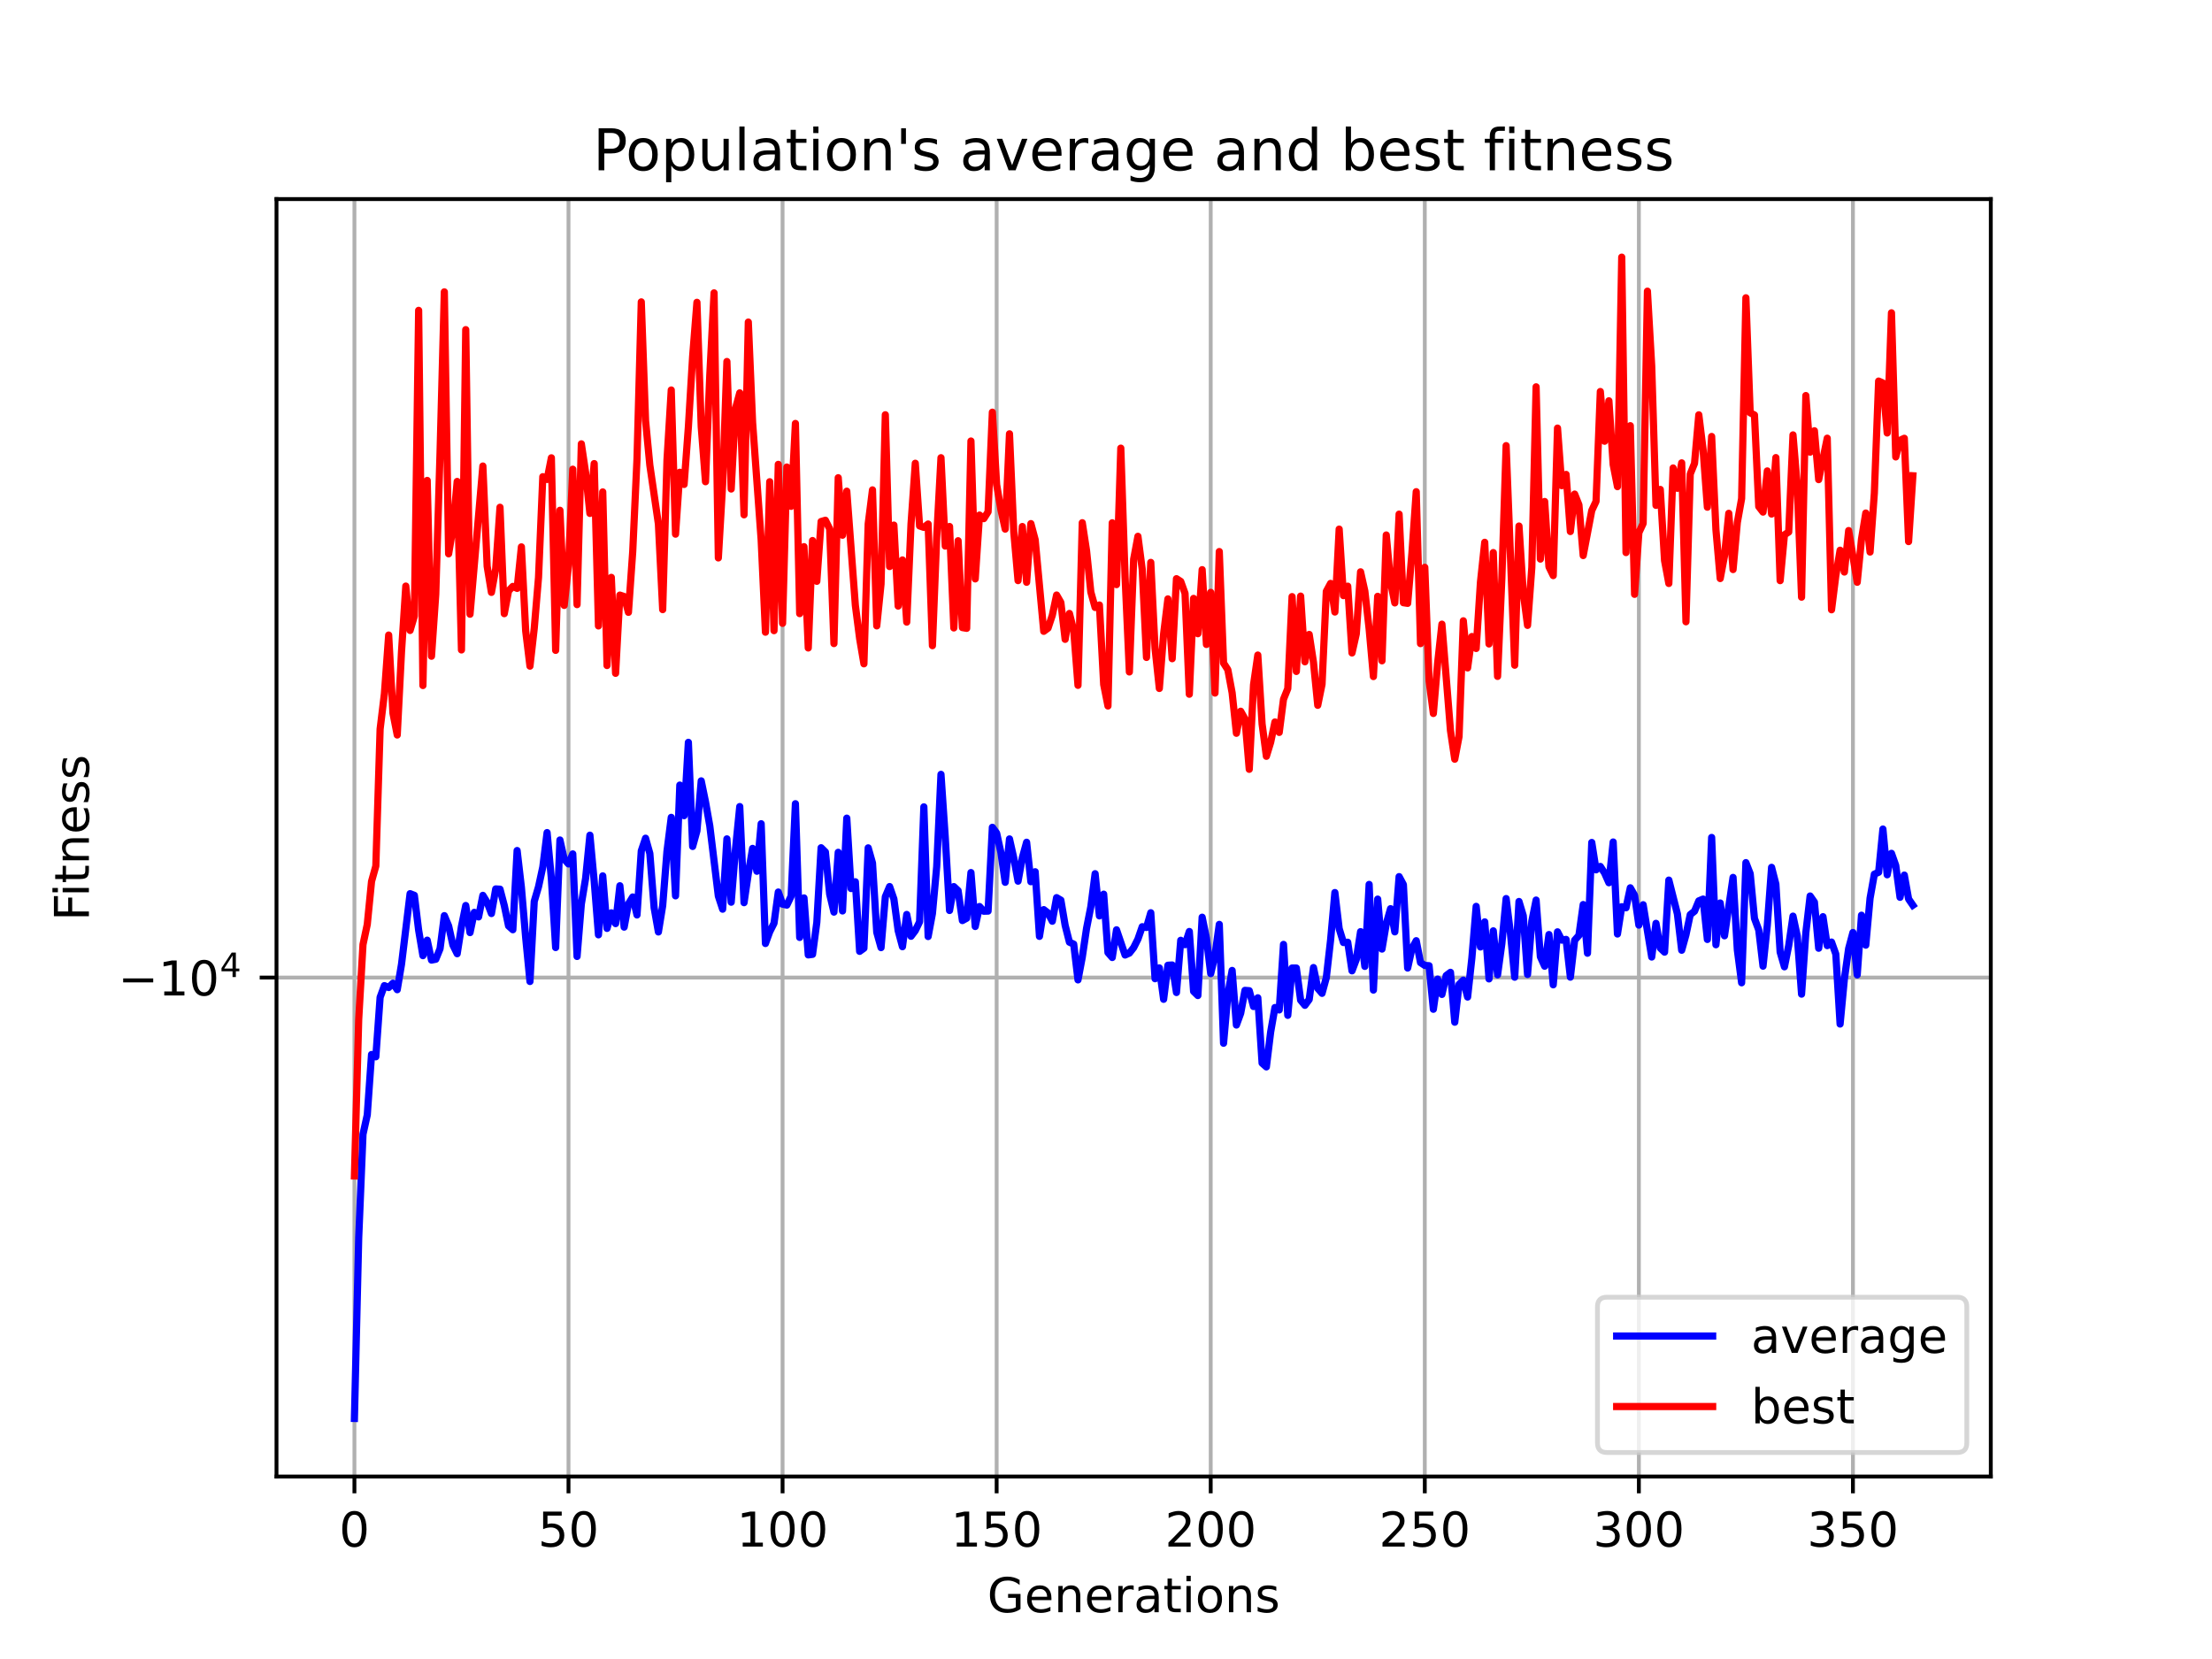 <?xml version="1.0" encoding="utf-8" standalone="no"?>
<!DOCTYPE svg PUBLIC "-//W3C//DTD SVG 1.1//EN"
  "http://www.w3.org/Graphics/SVG/1.1/DTD/svg11.dtd">
<!-- Created with matplotlib (https://matplotlib.org/) -->
<svg height="345.6pt" version="1.1" viewBox="0 0 460.8 345.6" width="460.8pt" xmlns="http://www.w3.org/2000/svg" xmlns:xlink="http://www.w3.org/1999/xlink">
 <defs>
  <style type="text/css">*{stroke-linecap:butt;stroke-linejoin:round;}</style>
 </defs>
 <g id="figure_1">
  <g id="patch_1">
   <path d="M 0 345.6 
L 460.8 345.6 
L 460.8 0 
L 0 0 
z
" style="fill:#ffffff;"/>
  </g>
  <g id="axes_1">
   <g id="patch_2">
    <path d="M 57.6 307.584 
L 414.72 307.584 
L 414.72 41.472 
L 57.6 41.472 
z
" style="fill:#ffffff;"/>
   </g>
   <g id="matplotlib.axis_1">
    <g id="xtick_1">
     <g id="line2d_1">
      <path clip-path="url(#p89abcff754)" d="M 73.833 307.584 
L 73.833 41.472 
" style="fill:none;stroke:#b0b0b0;stroke-linecap:square;stroke-width:0.8;"/>
     </g>
     <g id="line2d_2">
      <defs>
       <path d="M 0 0 
L 0 3.5 
" id="m5aff10fd9c" style="stroke:#000000;stroke-width:0.8;"/>
      </defs>
      <g>
       <use style="stroke:#000000;stroke-width:0.8;" x="73.833" xlink:href="#m5aff10fd9c" y="307.584"/>
      </g>
     </g>
     <g id="text_1">
      <!-- 0 -->
      <g transform="translate(70.651 322.182)scale(0.1 -0.1)">
       <defs>
        <path d="M 31.781 66.406 
Q 24.172 66.406 20.328 58.906 
Q 16.5 51.422 16.5 36.375 
Q 16.5 21.391 20.328 13.891 
Q 24.172 6.391 31.781 6.391 
Q 39.453 6.391 43.281 13.891 
Q 47.125 21.391 47.125 36.375 
Q 47.125 51.422 43.281 58.906 
Q 39.453 66.406 31.781 66.406 
z
M 31.781 74.219 
Q 44.047 74.219 50.516 64.516 
Q 56.984 54.828 56.984 36.375 
Q 56.984 17.969 50.516 8.266 
Q 44.047 -1.422 31.781 -1.422 
Q 19.531 -1.422 13.062 8.266 
Q 6.594 17.969 6.594 36.375 
Q 6.594 54.828 13.062 64.516 
Q 19.531 74.219 31.781 74.219 
z
" id="DejaVuSans-48"/>
       </defs>
       <use xlink:href="#DejaVuSans-48"/>
      </g>
     </g>
    </g>
    <g id="xtick_2">
     <g id="line2d_3">
      <path clip-path="url(#p89abcff754)" d="M 118.428 307.584 
L 118.428 41.472 
" style="fill:none;stroke:#b0b0b0;stroke-linecap:square;stroke-width:0.8;"/>
     </g>
     <g id="line2d_4">
      <g>
       <use style="stroke:#000000;stroke-width:0.8;" x="118.428" xlink:href="#m5aff10fd9c" y="307.584"/>
      </g>
     </g>
     <g id="text_2">
      <!-- 50 -->
      <g transform="translate(112.066 322.182)scale(0.1 -0.1)">
       <defs>
        <path d="M 10.797 72.906 
L 49.516 72.906 
L 49.516 64.594 
L 19.828 64.594 
L 19.828 46.734 
Q 21.969 47.469 24.109 47.828 
Q 26.266 48.188 28.422 48.188 
Q 40.625 48.188 47.75 41.5 
Q 54.891 34.812 54.891 23.391 
Q 54.891 11.625 47.562 5.094 
Q 40.234 -1.422 26.906 -1.422 
Q 22.312 -1.422 17.547 -0.641 
Q 12.797 0.141 7.719 1.703 
L 7.719 11.625 
Q 12.109 9.234 16.797 8.062 
Q 21.484 6.891 26.703 6.891 
Q 35.156 6.891 40.078 11.328 
Q 45.016 15.766 45.016 23.391 
Q 45.016 31 40.078 35.438 
Q 35.156 39.891 26.703 39.891 
Q 22.75 39.891 18.812 39.016 
Q 14.891 38.141 10.797 36.281 
z
" id="DejaVuSans-53"/>
       </defs>
       <use xlink:href="#DejaVuSans-53"/>
       <use x="63.623" xlink:href="#DejaVuSans-48"/>
      </g>
     </g>
    </g>
    <g id="xtick_3">
     <g id="line2d_5">
      <path clip-path="url(#p89abcff754)" d="M 163.024 307.584 
L 163.024 41.472 
" style="fill:none;stroke:#b0b0b0;stroke-linecap:square;stroke-width:0.8;"/>
     </g>
     <g id="line2d_6">
      <g>
       <use style="stroke:#000000;stroke-width:0.8;" x="163.024" xlink:href="#m5aff10fd9c" y="307.584"/>
      </g>
     </g>
     <g id="text_3">
      <!-- 100 -->
      <g transform="translate(153.48 322.182)scale(0.1 -0.1)">
       <defs>
        <path d="M 12.406 8.297 
L 28.516 8.297 
L 28.516 63.922 
L 10.984 60.406 
L 10.984 69.391 
L 28.422 72.906 
L 38.281 72.906 
L 38.281 8.297 
L 54.391 8.297 
L 54.391 0 
L 12.406 0 
z
" id="DejaVuSans-49"/>
       </defs>
       <use xlink:href="#DejaVuSans-49"/>
       <use x="63.623" xlink:href="#DejaVuSans-48"/>
       <use x="127.246" xlink:href="#DejaVuSans-48"/>
      </g>
     </g>
    </g>
    <g id="xtick_4">
     <g id="line2d_7">
      <path clip-path="url(#p89abcff754)" d="M 207.619 307.584 
L 207.619 41.472 
" style="fill:none;stroke:#b0b0b0;stroke-linecap:square;stroke-width:0.8;"/>
     </g>
     <g id="line2d_8">
      <g>
       <use style="stroke:#000000;stroke-width:0.8;" x="207.619" xlink:href="#m5aff10fd9c" y="307.584"/>
      </g>
     </g>
     <g id="text_4">
      <!-- 150 -->
      <g transform="translate(198.075 322.182)scale(0.1 -0.1)">
       <use xlink:href="#DejaVuSans-49"/>
       <use x="63.623" xlink:href="#DejaVuSans-53"/>
       <use x="127.246" xlink:href="#DejaVuSans-48"/>
      </g>
     </g>
    </g>
    <g id="xtick_5">
     <g id="line2d_9">
      <path clip-path="url(#p89abcff754)" d="M 252.214 307.584 
L 252.214 41.472 
" style="fill:none;stroke:#b0b0b0;stroke-linecap:square;stroke-width:0.8;"/>
     </g>
     <g id="line2d_10">
      <g>
       <use style="stroke:#000000;stroke-width:0.8;" x="252.214" xlink:href="#m5aff10fd9c" y="307.584"/>
      </g>
     </g>
     <g id="text_5">
      <!-- 200 -->
      <g transform="translate(242.671 322.182)scale(0.1 -0.1)">
       <defs>
        <path d="M 19.188 8.297 
L 53.609 8.297 
L 53.609 0 
L 7.328 0 
L 7.328 8.297 
Q 12.938 14.109 22.625 23.891 
Q 32.328 33.688 34.812 36.531 
Q 39.547 41.844 41.422 45.531 
Q 43.312 49.219 43.312 52.781 
Q 43.312 58.594 39.234 62.25 
Q 35.156 65.922 28.609 65.922 
Q 23.969 65.922 18.812 64.312 
Q 13.672 62.703 7.812 59.422 
L 7.812 69.391 
Q 13.766 71.781 18.938 73 
Q 24.125 74.219 28.422 74.219 
Q 39.75 74.219 46.484 68.547 
Q 53.219 62.891 53.219 53.422 
Q 53.219 48.922 51.531 44.891 
Q 49.859 40.875 45.406 35.406 
Q 44.188 33.984 37.641 27.219 
Q 31.109 20.453 19.188 8.297 
z
" id="DejaVuSans-50"/>
       </defs>
       <use xlink:href="#DejaVuSans-50"/>
       <use x="63.623" xlink:href="#DejaVuSans-48"/>
       <use x="127.246" xlink:href="#DejaVuSans-48"/>
      </g>
     </g>
    </g>
    <g id="xtick_6">
     <g id="line2d_11">
      <path clip-path="url(#p89abcff754)" d="M 296.81 307.584 
L 296.81 41.472 
" style="fill:none;stroke:#b0b0b0;stroke-linecap:square;stroke-width:0.8;"/>
     </g>
     <g id="line2d_12">
      <g>
       <use style="stroke:#000000;stroke-width:0.8;" x="296.81" xlink:href="#m5aff10fd9c" y="307.584"/>
      </g>
     </g>
     <g id="text_6">
      <!-- 250 -->
      <g transform="translate(287.266 322.182)scale(0.1 -0.1)">
       <use xlink:href="#DejaVuSans-50"/>
       <use x="63.623" xlink:href="#DejaVuSans-53"/>
       <use x="127.246" xlink:href="#DejaVuSans-48"/>
      </g>
     </g>
    </g>
    <g id="xtick_7">
     <g id="line2d_13">
      <path clip-path="url(#p89abcff754)" d="M 341.405 307.584 
L 341.405 41.472 
" style="fill:none;stroke:#b0b0b0;stroke-linecap:square;stroke-width:0.8;"/>
     </g>
     <g id="line2d_14">
      <g>
       <use style="stroke:#000000;stroke-width:0.8;" x="341.405" xlink:href="#m5aff10fd9c" y="307.584"/>
      </g>
     </g>
     <g id="text_7">
      <!-- 300 -->
      <g transform="translate(331.861 322.182)scale(0.1 -0.1)">
       <defs>
        <path d="M 40.578 39.312 
Q 47.656 37.797 51.625 33 
Q 55.609 28.219 55.609 21.188 
Q 55.609 10.406 48.188 4.484 
Q 40.766 -1.422 27.094 -1.422 
Q 22.516 -1.422 17.656 -0.516 
Q 12.797 0.391 7.625 2.203 
L 7.625 11.719 
Q 11.719 9.328 16.594 8.109 
Q 21.484 6.891 26.812 6.891 
Q 36.078 6.891 40.938 10.547 
Q 45.797 14.203 45.797 21.188 
Q 45.797 27.641 41.281 31.266 
Q 36.766 34.906 28.719 34.906 
L 20.219 34.906 
L 20.219 43.016 
L 29.109 43.016 
Q 36.375 43.016 40.234 45.922 
Q 44.094 48.828 44.094 54.297 
Q 44.094 59.906 40.109 62.906 
Q 36.141 65.922 28.719 65.922 
Q 24.656 65.922 20.016 65.031 
Q 15.375 64.156 9.812 62.312 
L 9.812 71.094 
Q 15.438 72.656 20.344 73.438 
Q 25.25 74.219 29.594 74.219 
Q 40.828 74.219 47.359 69.109 
Q 53.906 64.016 53.906 55.328 
Q 53.906 49.266 50.438 45.094 
Q 46.969 40.922 40.578 39.312 
z
" id="DejaVuSans-51"/>
       </defs>
       <use xlink:href="#DejaVuSans-51"/>
       <use x="63.623" xlink:href="#DejaVuSans-48"/>
       <use x="127.246" xlink:href="#DejaVuSans-48"/>
      </g>
     </g>
    </g>
    <g id="xtick_8">
     <g id="line2d_15">
      <path clip-path="url(#p89abcff754)" d="M 386.001 307.584 
L 386.001 41.472 
" style="fill:none;stroke:#b0b0b0;stroke-linecap:square;stroke-width:0.8;"/>
     </g>
     <g id="line2d_16">
      <g>
       <use style="stroke:#000000;stroke-width:0.8;" x="386.001" xlink:href="#m5aff10fd9c" y="307.584"/>
      </g>
     </g>
     <g id="text_8">
      <!-- 350 -->
      <g transform="translate(376.457 322.182)scale(0.1 -0.1)">
       <use xlink:href="#DejaVuSans-51"/>
       <use x="63.623" xlink:href="#DejaVuSans-53"/>
       <use x="127.246" xlink:href="#DejaVuSans-48"/>
      </g>
     </g>
    </g>
    <g id="text_9">
     <!-- Generations -->
     <g transform="translate(205.662 335.861)scale(0.1 -0.1)">
      <defs>
       <path d="M 59.516 10.406 
L 59.516 29.984 
L 43.406 29.984 
L 43.406 38.094 
L 69.281 38.094 
L 69.281 6.781 
Q 63.578 2.734 56.688 0.656 
Q 49.812 -1.422 42 -1.422 
Q 24.906 -1.422 15.25 8.562 
Q 5.609 18.562 5.609 36.375 
Q 5.609 54.25 15.25 64.234 
Q 24.906 74.219 42 74.219 
Q 49.125 74.219 55.547 72.453 
Q 61.969 70.703 67.391 67.281 
L 67.391 56.781 
Q 61.922 61.422 55.766 63.766 
Q 49.609 66.109 42.828 66.109 
Q 29.438 66.109 22.719 58.641 
Q 16.016 51.172 16.016 36.375 
Q 16.016 21.625 22.719 14.156 
Q 29.438 6.688 42.828 6.688 
Q 48.047 6.688 52.141 7.594 
Q 56.25 8.5 59.516 10.406 
z
" id="DejaVuSans-71"/>
       <path d="M 56.203 29.594 
L 56.203 25.203 
L 14.891 25.203 
Q 15.484 15.922 20.484 11.062 
Q 25.484 6.203 34.422 6.203 
Q 39.594 6.203 44.453 7.469 
Q 49.312 8.734 54.109 11.281 
L 54.109 2.781 
Q 49.266 0.734 44.188 -0.344 
Q 39.109 -1.422 33.891 -1.422 
Q 20.797 -1.422 13.156 6.188 
Q 5.516 13.812 5.516 26.812 
Q 5.516 40.234 12.766 48.109 
Q 20.016 56 32.328 56 
Q 43.359 56 49.781 48.891 
Q 56.203 41.797 56.203 29.594 
z
M 47.219 32.234 
Q 47.125 39.594 43.094 43.984 
Q 39.062 48.391 32.422 48.391 
Q 24.906 48.391 20.391 44.141 
Q 15.875 39.891 15.188 32.172 
z
" id="DejaVuSans-101"/>
       <path d="M 54.891 33.016 
L 54.891 0 
L 45.906 0 
L 45.906 32.719 
Q 45.906 40.484 42.875 44.328 
Q 39.844 48.188 33.797 48.188 
Q 26.516 48.188 22.312 43.547 
Q 18.109 38.922 18.109 30.906 
L 18.109 0 
L 9.078 0 
L 9.078 54.688 
L 18.109 54.688 
L 18.109 46.188 
Q 21.344 51.125 25.703 53.562 
Q 30.078 56 35.797 56 
Q 45.219 56 50.047 50.172 
Q 54.891 44.344 54.891 33.016 
z
" id="DejaVuSans-110"/>
       <path d="M 41.109 46.297 
Q 39.594 47.172 37.812 47.578 
Q 36.031 48 33.891 48 
Q 26.266 48 22.188 43.047 
Q 18.109 38.094 18.109 28.812 
L 18.109 0 
L 9.078 0 
L 9.078 54.688 
L 18.109 54.688 
L 18.109 46.188 
Q 20.953 51.172 25.484 53.578 
Q 30.031 56 36.531 56 
Q 37.453 56 38.578 55.875 
Q 39.703 55.766 41.062 55.516 
z
" id="DejaVuSans-114"/>
       <path d="M 34.281 27.484 
Q 23.391 27.484 19.188 25 
Q 14.984 22.516 14.984 16.5 
Q 14.984 11.719 18.141 8.906 
Q 21.297 6.109 26.703 6.109 
Q 34.188 6.109 38.703 11.406 
Q 43.219 16.703 43.219 25.484 
L 43.219 27.484 
z
M 52.203 31.203 
L 52.203 0 
L 43.219 0 
L 43.219 8.297 
Q 40.141 3.328 35.547 0.953 
Q 30.953 -1.422 24.312 -1.422 
Q 15.922 -1.422 10.953 3.297 
Q 6 8.016 6 15.922 
Q 6 25.141 12.172 29.828 
Q 18.359 34.516 30.609 34.516 
L 43.219 34.516 
L 43.219 35.406 
Q 43.219 41.609 39.141 45 
Q 35.062 48.391 27.688 48.391 
Q 23 48.391 18.547 47.266 
Q 14.109 46.141 10.016 43.891 
L 10.016 52.203 
Q 14.938 54.109 19.578 55.047 
Q 24.219 56 28.609 56 
Q 40.484 56 46.344 49.844 
Q 52.203 43.703 52.203 31.203 
z
" id="DejaVuSans-97"/>
       <path d="M 18.312 70.219 
L 18.312 54.688 
L 36.812 54.688 
L 36.812 47.703 
L 18.312 47.703 
L 18.312 18.016 
Q 18.312 11.328 20.141 9.422 
Q 21.969 7.516 27.594 7.516 
L 36.812 7.516 
L 36.812 0 
L 27.594 0 
Q 17.188 0 13.234 3.875 
Q 9.281 7.766 9.281 18.016 
L 9.281 47.703 
L 2.688 47.703 
L 2.688 54.688 
L 9.281 54.688 
L 9.281 70.219 
z
" id="DejaVuSans-116"/>
       <path d="M 9.422 54.688 
L 18.406 54.688 
L 18.406 0 
L 9.422 0 
z
M 9.422 75.984 
L 18.406 75.984 
L 18.406 64.594 
L 9.422 64.594 
z
" id="DejaVuSans-105"/>
       <path d="M 30.609 48.391 
Q 23.391 48.391 19.188 42.75 
Q 14.984 37.109 14.984 27.297 
Q 14.984 17.484 19.156 11.844 
Q 23.344 6.203 30.609 6.203 
Q 37.797 6.203 41.984 11.859 
Q 46.188 17.531 46.188 27.297 
Q 46.188 37.016 41.984 42.703 
Q 37.797 48.391 30.609 48.391 
z
M 30.609 56 
Q 42.328 56 49.016 48.375 
Q 55.719 40.766 55.719 27.297 
Q 55.719 13.875 49.016 6.219 
Q 42.328 -1.422 30.609 -1.422 
Q 18.844 -1.422 12.172 6.219 
Q 5.516 13.875 5.516 27.297 
Q 5.516 40.766 12.172 48.375 
Q 18.844 56 30.609 56 
z
" id="DejaVuSans-111"/>
       <path d="M 44.281 53.078 
L 44.281 44.578 
Q 40.484 46.531 36.375 47.5 
Q 32.281 48.484 27.875 48.484 
Q 21.188 48.484 17.844 46.438 
Q 14.5 44.391 14.5 40.281 
Q 14.5 37.156 16.891 35.375 
Q 19.281 33.594 26.516 31.984 
L 29.594 31.297 
Q 39.156 29.25 43.188 25.516 
Q 47.219 21.781 47.219 15.094 
Q 47.219 7.469 41.188 3.016 
Q 35.156 -1.422 24.609 -1.422 
Q 20.219 -1.422 15.453 -0.562 
Q 10.688 0.297 5.422 2 
L 5.422 11.281 
Q 10.406 8.688 15.234 7.391 
Q 20.062 6.109 24.812 6.109 
Q 31.156 6.109 34.562 8.281 
Q 37.984 10.453 37.984 14.406 
Q 37.984 18.062 35.516 20.016 
Q 33.062 21.969 24.703 23.781 
L 21.578 24.516 
Q 13.234 26.266 9.516 29.906 
Q 5.812 33.547 5.812 39.891 
Q 5.812 47.609 11.281 51.797 
Q 16.75 56 26.812 56 
Q 31.781 56 36.172 55.266 
Q 40.578 54.547 44.281 53.078 
z
" id="DejaVuSans-115"/>
      </defs>
      <use xlink:href="#DejaVuSans-71"/>
      <use x="77.49" xlink:href="#DejaVuSans-101"/>
      <use x="139.014" xlink:href="#DejaVuSans-110"/>
      <use x="202.393" xlink:href="#DejaVuSans-101"/>
      <use x="263.916" xlink:href="#DejaVuSans-114"/>
      <use x="305.029" xlink:href="#DejaVuSans-97"/>
      <use x="366.309" xlink:href="#DejaVuSans-116"/>
      <use x="405.518" xlink:href="#DejaVuSans-105"/>
      <use x="433.301" xlink:href="#DejaVuSans-111"/>
      <use x="494.482" xlink:href="#DejaVuSans-110"/>
      <use x="557.861" xlink:href="#DejaVuSans-115"/>
     </g>
    </g>
   </g>
   <g id="matplotlib.axis_2">
    <g id="ytick_1">
     <g id="line2d_17">
      <path clip-path="url(#p89abcff754)" d="M 57.6 203.638 
L 414.72 203.638 
" style="fill:none;stroke:#b0b0b0;stroke-linecap:square;stroke-width:0.8;"/>
     </g>
     <g id="line2d_18">
      <defs>
       <path d="M 0 0 
L -3.5 0 
" id="mb463ce7cad" style="stroke:#000000;stroke-width:0.8;"/>
      </defs>
      <g>
       <use style="stroke:#000000;stroke-width:0.8;" x="57.6" xlink:href="#mb463ce7cad" y="203.638"/>
      </g>
     </g>
     <g id="text_10">
      <!-- $\mathdefault{-10^{4}}$ -->
      <g transform="translate(24.6 207.438)scale(0.1 -0.1)">
       <defs>
        <path d="M 10.594 35.5 
L 73.188 35.5 
L 73.188 27.203 
L 10.594 27.203 
z
" id="DejaVuSans-8722"/>
        <path d="M 37.797 64.312 
L 12.891 25.391 
L 37.797 25.391 
z
M 35.203 72.906 
L 47.609 72.906 
L 47.609 25.391 
L 58.016 25.391 
L 58.016 17.188 
L 47.609 17.188 
L 47.609 0 
L 37.797 0 
L 37.797 17.188 
L 4.891 17.188 
L 4.891 26.703 
z
" id="DejaVuSans-52"/>
       </defs>
       <use transform="translate(0 0.684)" xlink:href="#DejaVuSans-8722"/>
       <use transform="translate(83.789 0.684)" xlink:href="#DejaVuSans-49"/>
       <use transform="translate(147.412 0.684)" xlink:href="#DejaVuSans-48"/>
       <use transform="translate(211.992 38.966)scale(0.7)" xlink:href="#DejaVuSans-52"/>
      </g>
     </g>
    </g>
    <g id="text_11">
     <!-- Fitness -->
     <g transform="translate(18.52 191.845)rotate(-90)scale(0.1 -0.1)">
      <defs>
       <path d="M 9.812 72.906 
L 51.703 72.906 
L 51.703 64.594 
L 19.672 64.594 
L 19.672 43.109 
L 48.578 43.109 
L 48.578 34.812 
L 19.672 34.812 
L 19.672 0 
L 9.812 0 
z
" id="DejaVuSans-70"/>
      </defs>
      <use xlink:href="#DejaVuSans-70"/>
      <use x="50.27" xlink:href="#DejaVuSans-105"/>
      <use x="78.053" xlink:href="#DejaVuSans-116"/>
      <use x="117.262" xlink:href="#DejaVuSans-110"/>
      <use x="180.641" xlink:href="#DejaVuSans-101"/>
      <use x="242.164" xlink:href="#DejaVuSans-115"/>
      <use x="294.264" xlink:href="#DejaVuSans-115"/>
     </g>
    </g>
   </g>
   <g id="line2d_19">
    <path clip-path="url(#p89abcff754)" d="M 73.833 295.488 
L 74.725 257.876 
L 75.617 236.287 
L 76.508 232.258 
L 77.4 219.669 
L 78.292 220.147 
L 79.184 207.759 
L 80.076 205.323 
L 80.968 205.718 
L 81.86 204.814 
L 82.752 206.169 
L 83.644 200.857 
L 85.428 186.167 
L 86.319 186.515 
L 87.211 193.797 
L 88.103 199.079 
L 88.995 195.856 
L 89.887 200.001 
L 90.779 199.827 
L 91.671 197.631 
L 92.563 190.749 
L 93.455 192.885 
L 94.347 196.862 
L 95.239 198.679 
L 96.13 192.998 
L 97.022 188.632 
L 97.914 194.28 
L 98.806 190.059 
L 99.698 191.012 
L 100.59 186.521 
L 101.482 187.977 
L 102.374 190.305 
L 103.266 185.182 
L 104.158 185.234 
L 105.05 188.633 
L 105.941 192.881 
L 106.833 193.681 
L 107.725 177.182 
L 108.617 184.854 
L 109.509 195.32 
L 110.401 204.462 
L 111.293 187.766 
L 112.185 184.723 
L 113.077 180.606 
L 113.969 173.443 
L 114.861 183.031 
L 115.752 197.39 
L 116.644 174.986 
L 117.536 178.972 
L 118.428 179.971 
L 119.32 177.885 
L 120.212 199.246 
L 121.104 188.319 
L 121.996 182.948 
L 122.888 173.986 
L 123.78 183.548 
L 124.671 194.742 
L 125.563 182.462 
L 126.455 193.401 
L 127.347 190.162 
L 128.239 192.404 
L 129.131 184.519 
L 130.023 193.137 
L 130.915 188.309 
L 131.807 186.856 
L 132.699 190.602 
L 133.591 177.256 
L 134.482 174.616 
L 135.374 177.796 
L 136.266 189.113 
L 137.158 194.145 
L 138.05 188.66 
L 138.942 177.339 
L 139.834 170.273 
L 140.726 186.624 
L 141.618 163.546 
L 142.51 169.918 
L 143.402 154.643 
L 144.293 176.331 
L 145.185 173.08 
L 146.077 162.67 
L 146.969 167.025 
L 147.861 172.037 
L 149.645 186.673 
L 150.537 189.4 
L 151.429 174.755 
L 152.321 187.945 
L 153.213 176.899 
L 154.104 168.023 
L 154.996 188.042 
L 155.888 181.967 
L 156.78 176.736 
L 157.672 181.499 
L 158.564 171.6 
L 159.456 196.551 
L 160.348 194.095 
L 161.24 192.337 
L 162.132 185.826 
L 163.024 188.357 
L 163.915 188.55 
L 164.807 186.68 
L 165.699 167.43 
L 166.591 195.284 
L 167.483 187.052 
L 168.375 198.924 
L 169.267 198.808 
L 170.159 192.15 
L 171.051 176.6 
L 171.943 177.481 
L 172.835 186.272 
L 173.726 190.008 
L 174.618 177.552 
L 175.51 189.769 
L 176.402 170.436 
L 177.294 185.1 
L 178.186 183.694 
L 179.078 198.182 
L 179.97 197.541 
L 180.862 176.625 
L 181.754 179.777 
L 182.646 194.22 
L 183.537 197.407 
L 184.429 186.81 
L 185.321 184.689 
L 186.213 187.281 
L 187.105 193.881 
L 187.997 197.217 
L 188.889 190.501 
L 189.781 195.044 
L 190.673 193.863 
L 191.565 192.034 
L 192.457 168.083 
L 193.348 195.094 
L 194.24 190.302 
L 195.132 180.532 
L 196.024 161.312 
L 196.916 174.476 
L 197.808 189.672 
L 198.7 184.698 
L 199.592 185.538 
L 200.484 191.767 
L 201.376 191.277 
L 202.267 181.77 
L 203.159 193.006 
L 204.051 188.845 
L 204.943 189.823 
L 205.835 189.799 
L 206.727 172.344 
L 207.619 173.555 
L 208.511 177.621 
L 209.403 183.797 
L 210.295 174.764 
L 211.187 178.744 
L 212.078 183.564 
L 212.97 178.681 
L 213.862 175.456 
L 214.754 183.678 
L 215.646 181.601 
L 216.538 195.064 
L 217.43 189.494 
L 218.322 190.185 
L 219.214 191.908 
L 220.106 186.998 
L 220.998 187.522 
L 221.889 192.761 
L 222.781 196.271 
L 223.673 196.678 
L 224.565 204.128 
L 225.457 199.392 
L 226.349 193.39 
L 227.241 188.869 
L 228.133 182.009 
L 229.025 190.794 
L 229.917 186.271 
L 230.809 198.437 
L 231.7 199.466 
L 232.592 193.697 
L 234.376 198.947 
L 235.268 198.546 
L 236.16 197.411 
L 237.052 195.629 
L 237.944 193.05 
L 238.836 193.21 
L 239.728 190.142 
L 240.62 203.883 
L 241.511 201.635 
L 242.403 208.171 
L 243.295 201.082 
L 244.187 201.026 
L 245.079 206.757 
L 245.971 195.883 
L 246.863 196.792 
L 247.755 194.047 
L 248.647 206.514 
L 249.539 207.387 
L 250.431 191.074 
L 251.322 195.424 
L 252.214 202.825 
L 253.106 198.978 
L 253.998 192.567 
L 254.89 217.326 
L 255.782 207.201 
L 256.674 202.164 
L 257.566 213.533 
L 258.458 211.078 
L 259.35 206.311 
L 260.242 206.382 
L 261.133 209.677 
L 262.025 207.86 
L 262.917 221.465 
L 263.809 222.252 
L 264.701 214.986 
L 265.593 209.885 
L 266.485 210.391 
L 267.377 196.738 
L 268.269 211.512 
L 269.161 201.66 
L 270.053 201.661 
L 270.944 208.349 
L 271.836 209.424 
L 272.728 208.209 
L 273.62 201.561 
L 274.512 205.892 
L 275.404 206.93 
L 276.296 203.655 
L 277.188 195.807 
L 278.08 185.933 
L 278.972 193.449 
L 279.863 196.343 
L 280.755 196.284 
L 281.647 202.244 
L 282.539 199.865 
L 283.431 194.081 
L 284.323 201.317 
L 285.215 184.242 
L 286.107 206.251 
L 286.999 187.302 
L 287.891 197.71 
L 288.783 192.456 
L 289.674 189.298 
L 290.566 194.122 
L 291.458 182.616 
L 292.35 184.275 
L 293.242 201.658 
L 294.134 197.602 
L 295.026 195.965 
L 295.918 200.522 
L 296.81 201.113 
L 297.702 201.174 
L 298.594 210.247 
L 299.485 203.962 
L 300.377 207.158 
L 301.269 203.226 
L 302.161 202.556 
L 303.053 212.944 
L 303.945 205.076 
L 304.837 204.19 
L 305.729 207.702 
L 306.621 199.531 
L 307.513 188.814 
L 308.405 197.27 
L 309.296 192.04 
L 310.188 203.925 
L 311.08 193.914 
L 311.972 203.076 
L 312.864 196.573 
L 313.756 187.188 
L 314.648 194.387 
L 315.54 203.569 
L 316.432 187.797 
L 317.324 190.769 
L 318.216 202.996 
L 319.107 191.909 
L 319.999 187.501 
L 320.891 199.31 
L 321.783 201.282 
L 322.675 194.683 
L 323.567 205.151 
L 324.459 194.118 
L 325.351 195.844 
L 326.243 195.696 
L 327.135 203.56 
L 328.027 195.867 
L 328.918 194.857 
L 329.81 188.434 
L 330.702 198.572 
L 331.594 175.501 
L 332.486 181.201 
L 333.378 180.495 
L 334.27 181.876 
L 335.162 183.892 
L 336.054 175.403 
L 336.946 194.571 
L 337.838 188.888 
L 338.729 189.107 
L 339.621 184.946 
L 340.513 186.519 
L 341.405 192.716 
L 342.297 188.474 
L 344.081 199.364 
L 344.973 192.35 
L 345.865 197.491 
L 346.757 198.346 
L 347.649 183.342 
L 349.432 190.382 
L 350.324 197.949 
L 351.216 194.74 
L 352.108 190.533 
L 353 189.823 
L 353.892 187.669 
L 354.784 187.294 
L 355.676 195.705 
L 356.568 174.456 
L 357.459 196.806 
L 358.351 188.109 
L 359.243 194.944 
L 361.027 182.784 
L 361.919 197.886 
L 362.811 204.731 
L 363.703 179.701 
L 364.595 182 
L 365.487 191.327 
L 366.379 193.731 
L 367.27 201.271 
L 368.162 192.756 
L 369.054 180.685 
L 369.946 184.181 
L 370.838 198.337 
L 371.73 201.401 
L 372.622 196.967 
L 373.514 190.849 
L 374.406 195.017 
L 375.298 207.097 
L 376.19 194.284 
L 377.081 186.653 
L 377.973 187.931 
L 378.865 197.535 
L 379.757 190.962 
L 380.649 196.987 
L 381.541 196.248 
L 382.433 198.748 
L 383.325 213.327 
L 384.217 203.956 
L 385.109 197.582 
L 386.001 194.253 
L 386.892 203.082 
L 387.784 190.659 
L 388.676 196.889 
L 389.568 187.123 
L 390.46 182.107 
L 391.352 181.712 
L 392.244 172.707 
L 393.136 182.232 
L 394.028 177.765 
L 394.92 180.292 
L 395.812 186.924 
L 396.703 182.295 
L 397.595 187.276 
L 398.487 188.574 
L 398.487 188.574 
" style="fill:none;stroke:#0000ff;stroke-linecap:square;stroke-width:1.5;"/>
   </g>
   <g id="line2d_20">
    <path clip-path="url(#p89abcff754)" d="M 73.833 244.973 
L 74.725 212.354 
L 75.617 196.767 
L 76.508 192.582 
L 77.4 183.611 
L 78.292 180.408 
L 79.184 151.883 
L 80.076 144.527 
L 80.968 132.294 
L 81.86 148.573 
L 82.752 153.113 
L 83.644 135.709 
L 84.536 122.092 
L 85.428 131.334 
L 86.319 128.331 
L 87.211 64.657 
L 88.103 142.807 
L 88.995 100.08 
L 89.887 136.705 
L 90.779 123.782 
L 91.671 94.248 
L 92.563 60.8 
L 93.455 115.373 
L 94.347 110.056 
L 95.239 100.297 
L 96.13 135.395 
L 97.022 68.67 
L 97.914 127.952 
L 100.59 97.084 
L 101.482 117.954 
L 102.374 123.406 
L 103.266 118.477 
L 104.158 105.676 
L 105.05 127.836 
L 105.941 123.091 
L 106.833 122.158 
L 107.725 122.571 
L 108.617 113.925 
L 109.509 131.426 
L 110.401 138.77 
L 111.293 130.889 
L 112.185 120.268 
L 113.077 99.303 
L 113.969 99.876 
L 114.861 95.372 
L 115.752 135.482 
L 116.644 106.303 
L 117.536 126.115 
L 118.428 117.801 
L 119.32 97.745 
L 120.212 125.953 
L 121.104 92.46 
L 121.996 98.455 
L 122.888 106.953 
L 123.78 96.574 
L 124.671 130.393 
L 125.563 102.477 
L 126.455 138.639 
L 127.347 120.277 
L 128.239 140.265 
L 129.131 123.971 
L 130.023 124.266 
L 130.915 127.559 
L 131.807 114.916 
L 132.699 95.598 
L 133.591 62.891 
L 134.482 87.614 
L 135.374 96.915 
L 137.158 109.147 
L 138.05 126.996 
L 138.942 95.903 
L 139.834 81.242 
L 140.726 111.276 
L 141.618 98.381 
L 142.51 100.919 
L 143.402 88.94 
L 144.293 74.195 
L 145.185 62.98 
L 146.077 88.879 
L 146.969 100.351 
L 147.861 78.184 
L 148.753 61.01 
L 149.645 116.226 
L 150.537 100.915 
L 151.429 75.309 
L 152.321 101.872 
L 153.213 85.115 
L 154.104 81.842 
L 154.996 107.244 
L 155.888 67.094 
L 156.78 87.993 
L 158.564 112.454 
L 159.456 131.697 
L 160.348 100.354 
L 161.24 131.376 
L 162.132 96.735 
L 163.024 129.852 
L 163.915 97.294 
L 164.807 105.481 
L 165.699 88.215 
L 166.591 127.827 
L 167.483 113.879 
L 168.375 134.981 
L 169.267 112.607 
L 170.159 121.096 
L 171.051 108.643 
L 171.943 108.38 
L 172.835 110.167 
L 173.726 134.066 
L 174.618 99.523 
L 175.51 111.495 
L 176.402 102.323 
L 178.186 126.103 
L 179.078 133.026 
L 179.97 138.285 
L 180.862 109.138 
L 181.754 102.053 
L 182.646 130.383 
L 183.537 121.641 
L 184.429 86.403 
L 185.321 118.021 
L 186.213 109.389 
L 187.105 126.257 
L 187.997 116.648 
L 188.889 129.595 
L 189.781 109.187 
L 190.673 96.506 
L 191.565 109.556 
L 192.457 109.864 
L 193.348 109.162 
L 194.24 134.503 
L 195.132 111.887 
L 196.024 95.352 
L 196.916 113.759 
L 197.808 109.678 
L 198.7 130.811 
L 199.592 112.645 
L 200.484 130.74 
L 201.376 130.891 
L 202.267 91.875 
L 203.159 120.594 
L 204.051 107.295 
L 204.943 108.036 
L 205.835 106.623 
L 206.727 85.868 
L 207.619 100.966 
L 208.511 106.2 
L 209.403 110.224 
L 210.295 90.372 
L 211.187 110.814 
L 212.078 120.95 
L 212.97 109.685 
L 213.862 121.297 
L 214.754 109.081 
L 215.646 112.438 
L 217.43 131.515 
L 218.322 130.854 
L 219.214 128.177 
L 220.106 123.956 
L 220.998 125.505 
L 221.889 133.185 
L 222.781 127.795 
L 223.673 131.328 
L 224.565 142.768 
L 225.457 108.892 
L 226.349 114.724 
L 227.241 123.338 
L 228.133 126.547 
L 229.025 126.032 
L 229.917 142.597 
L 230.809 147.07 
L 231.7 108.911 
L 232.592 121.786 
L 233.484 93.357 
L 234.376 120.198 
L 235.268 139.979 
L 236.16 116.493 
L 237.052 111.723 
L 237.944 118.587 
L 238.836 136.956 
L 239.728 117.158 
L 240.62 135.064 
L 241.511 143.417 
L 242.403 132.058 
L 243.295 124.762 
L 244.187 137.22 
L 245.079 120.553 
L 245.971 121.128 
L 246.863 123.618 
L 247.755 144.621 
L 248.647 124.66 
L 249.539 132.011 
L 250.431 118.671 
L 251.322 134.252 
L 252.214 123.399 
L 253.106 144.375 
L 253.998 114.898 
L 254.89 138.128 
L 255.782 139.511 
L 256.674 144.316 
L 257.566 152.754 
L 258.458 148.165 
L 259.35 149.761 
L 260.242 160.26 
L 261.133 142.643 
L 262.025 136.46 
L 262.917 150.809 
L 263.809 157.55 
L 264.701 154.635 
L 265.593 150.4 
L 266.485 152.576 
L 267.377 145.661 
L 268.269 143.439 
L 269.161 124.287 
L 270.053 139.872 
L 270.944 124.181 
L 271.836 137.861 
L 272.728 132.163 
L 273.62 137.965 
L 274.512 146.928 
L 275.404 142.544 
L 276.296 123.19 
L 277.188 121.535 
L 278.08 127.497 
L 278.972 110.227 
L 279.863 124.078 
L 280.755 122.11 
L 281.647 136.02 
L 282.539 132.054 
L 283.431 119.123 
L 284.323 123.139 
L 285.215 131.005 
L 286.107 140.939 
L 286.999 124.224 
L 287.891 137.659 
L 288.783 111.451 
L 289.674 121.247 
L 290.566 125.596 
L 291.458 107.105 
L 292.35 125.555 
L 293.242 125.691 
L 294.134 115.164 
L 295.026 102.428 
L 295.918 134.075 
L 296.81 118.18 
L 297.702 141.81 
L 298.594 148.63 
L 299.485 138.137 
L 300.377 130.03 
L 302.161 152.19 
L 303.053 158.156 
L 303.945 153.453 
L 304.837 129.325 
L 305.729 139.143 
L 306.621 132.6 
L 307.513 135.091 
L 308.405 121.296 
L 309.296 112.972 
L 310.188 134.148 
L 311.08 115.112 
L 311.972 140.902 
L 312.864 120.439 
L 313.756 92.835 
L 315.54 138.574 
L 316.432 109.585 
L 317.324 123.536 
L 318.216 130.276 
L 319.107 118.194 
L 319.999 80.584 
L 320.891 116.467 
L 321.783 104.473 
L 322.675 118.077 
L 323.567 119.908 
L 324.459 89.181 
L 325.351 101.172 
L 326.243 98.832 
L 327.135 110.725 
L 328.027 102.926 
L 328.918 105.169 
L 329.81 115.732 
L 331.594 106.35 
L 332.486 104.442 
L 333.378 81.56 
L 334.27 91.917 
L 335.162 83.496 
L 336.054 96.796 
L 336.946 101.375 
L 337.838 53.568 
L 338.729 115.111 
L 339.621 88.68 
L 340.513 123.81 
L 341.405 110.963 
L 342.297 109.046 
L 343.189 60.654 
L 344.081 76.25 
L 344.973 105.277 
L 345.865 101.957 
L 346.757 116.782 
L 347.649 121.549 
L 348.54 97.491 
L 349.432 101.726 
L 350.324 96.424 
L 351.216 129.526 
L 352.108 98.748 
L 353 96.528 
L 353.892 86.414 
L 354.784 93.679 
L 355.676 105.659 
L 356.568 90.925 
L 357.459 110.335 
L 358.351 120.519 
L 359.243 115.79 
L 360.135 106.934 
L 361.027 118.647 
L 361.919 108.842 
L 362.811 103.856 
L 363.703 62.033 
L 364.595 85.996 
L 365.487 86.444 
L 366.379 105.523 
L 367.27 106.678 
L 368.162 98.105 
L 369.054 107.084 
L 369.946 95.326 
L 370.838 120.96 
L 371.73 111.412 
L 372.622 110.823 
L 373.514 90.598 
L 374.406 101.277 
L 375.298 124.401 
L 376.19 82.402 
L 377.081 94.19 
L 377.973 89.739 
L 378.865 99.912 
L 380.649 91.285 
L 381.541 127.029 
L 382.433 119.923 
L 383.325 114.624 
L 384.217 119.164 
L 385.109 110.526 
L 386.892 121.297 
L 387.784 112.307 
L 388.676 106.877 
L 389.568 115 
L 390.46 102.718 
L 391.352 79.384 
L 392.244 79.781 
L 393.136 90.195 
L 394.028 65.165 
L 394.92 95.183 
L 395.812 91.717 
L 396.703 91.304 
L 397.595 112.823 
L 398.487 99.11 
L 398.487 99.11 
" style="fill:none;stroke:#ff0000;stroke-linecap:square;stroke-width:1.5;"/>
   </g>
   <g id="patch_3">
    <path d="M 57.6 307.584 
L 57.6 41.472 
" style="fill:none;stroke:#000000;stroke-linecap:square;stroke-linejoin:miter;stroke-width:0.8;"/>
   </g>
   <g id="patch_4">
    <path d="M 414.72 307.584 
L 414.72 41.472 
" style="fill:none;stroke:#000000;stroke-linecap:square;stroke-linejoin:miter;stroke-width:0.8;"/>
   </g>
   <g id="patch_5">
    <path d="M 57.6 307.584 
L 414.72 307.584 
" style="fill:none;stroke:#000000;stroke-linecap:square;stroke-linejoin:miter;stroke-width:0.8;"/>
   </g>
   <g id="patch_6">
    <path d="M 57.6 41.472 
L 414.72 41.472 
" style="fill:none;stroke:#000000;stroke-linecap:square;stroke-linejoin:miter;stroke-width:0.8;"/>
   </g>
   <g id="text_12">
    <!-- Population's average and best fitness -->
    <g transform="translate(123.53 35.472)scale(0.12 -0.12)">
     <defs>
      <path d="M 19.672 64.797 
L 19.672 37.406 
L 32.078 37.406 
Q 38.969 37.406 42.719 40.969 
Q 46.484 44.531 46.484 51.125 
Q 46.484 57.672 42.719 61.234 
Q 38.969 64.797 32.078 64.797 
z
M 9.812 72.906 
L 32.078 72.906 
Q 44.344 72.906 50.609 67.359 
Q 56.891 61.812 56.891 51.125 
Q 56.891 40.328 50.609 34.812 
Q 44.344 29.297 32.078 29.297 
L 19.672 29.297 
L 19.672 0 
L 9.812 0 
z
" id="DejaVuSans-80"/>
      <path d="M 18.109 8.203 
L 18.109 -20.797 
L 9.078 -20.797 
L 9.078 54.688 
L 18.109 54.688 
L 18.109 46.391 
Q 20.953 51.266 25.266 53.625 
Q 29.594 56 35.594 56 
Q 45.562 56 51.781 48.094 
Q 58.016 40.188 58.016 27.297 
Q 58.016 14.406 51.781 6.484 
Q 45.562 -1.422 35.594 -1.422 
Q 29.594 -1.422 25.266 0.953 
Q 20.953 3.328 18.109 8.203 
z
M 48.688 27.297 
Q 48.688 37.203 44.609 42.844 
Q 40.531 48.484 33.406 48.484 
Q 26.266 48.484 22.188 42.844 
Q 18.109 37.203 18.109 27.297 
Q 18.109 17.391 22.188 11.75 
Q 26.266 6.109 33.406 6.109 
Q 40.531 6.109 44.609 11.75 
Q 48.688 17.391 48.688 27.297 
z
" id="DejaVuSans-112"/>
      <path d="M 8.5 21.578 
L 8.5 54.688 
L 17.484 54.688 
L 17.484 21.922 
Q 17.484 14.156 20.5 10.266 
Q 23.531 6.391 29.594 6.391 
Q 36.859 6.391 41.078 11.031 
Q 45.312 15.672 45.312 23.688 
L 45.312 54.688 
L 54.297 54.688 
L 54.297 0 
L 45.312 0 
L 45.312 8.406 
Q 42.047 3.422 37.719 1 
Q 33.406 -1.422 27.688 -1.422 
Q 18.266 -1.422 13.375 4.438 
Q 8.5 10.297 8.5 21.578 
z
M 31.109 56 
z
" id="DejaVuSans-117"/>
      <path d="M 9.422 75.984 
L 18.406 75.984 
L 18.406 0 
L 9.422 0 
z
" id="DejaVuSans-108"/>
      <path d="M 17.922 72.906 
L 17.922 45.797 
L 9.625 45.797 
L 9.625 72.906 
z
" id="DejaVuSans-39"/>
      <path id="DejaVuSans-32"/>
      <path d="M 2.984 54.688 
L 12.5 54.688 
L 29.594 8.797 
L 46.688 54.688 
L 56.203 54.688 
L 35.688 0 
L 23.484 0 
z
" id="DejaVuSans-118"/>
      <path d="M 45.406 27.984 
Q 45.406 37.75 41.375 43.109 
Q 37.359 48.484 30.078 48.484 
Q 22.859 48.484 18.828 43.109 
Q 14.797 37.75 14.797 27.984 
Q 14.797 18.266 18.828 12.891 
Q 22.859 7.516 30.078 7.516 
Q 37.359 7.516 41.375 12.891 
Q 45.406 18.266 45.406 27.984 
z
M 54.391 6.781 
Q 54.391 -7.172 48.188 -13.984 
Q 42 -20.797 29.203 -20.797 
Q 24.469 -20.797 20.266 -20.094 
Q 16.062 -19.391 12.109 -17.922 
L 12.109 -9.188 
Q 16.062 -11.328 19.922 -12.344 
Q 23.781 -13.375 27.781 -13.375 
Q 36.625 -13.375 41.016 -8.766 
Q 45.406 -4.156 45.406 5.172 
L 45.406 9.625 
Q 42.625 4.781 38.281 2.391 
Q 33.938 0 27.875 0 
Q 17.828 0 11.672 7.656 
Q 5.516 15.328 5.516 27.984 
Q 5.516 40.672 11.672 48.328 
Q 17.828 56 27.875 56 
Q 33.938 56 38.281 53.609 
Q 42.625 51.219 45.406 46.391 
L 45.406 54.688 
L 54.391 54.688 
z
" id="DejaVuSans-103"/>
      <path d="M 45.406 46.391 
L 45.406 75.984 
L 54.391 75.984 
L 54.391 0 
L 45.406 0 
L 45.406 8.203 
Q 42.578 3.328 38.25 0.953 
Q 33.938 -1.422 27.875 -1.422 
Q 17.969 -1.422 11.734 6.484 
Q 5.516 14.406 5.516 27.297 
Q 5.516 40.188 11.734 48.094 
Q 17.969 56 27.875 56 
Q 33.938 56 38.25 53.625 
Q 42.578 51.266 45.406 46.391 
z
M 14.797 27.297 
Q 14.797 17.391 18.875 11.75 
Q 22.953 6.109 30.078 6.109 
Q 37.203 6.109 41.297 11.75 
Q 45.406 17.391 45.406 27.297 
Q 45.406 37.203 41.297 42.844 
Q 37.203 48.484 30.078 48.484 
Q 22.953 48.484 18.875 42.844 
Q 14.797 37.203 14.797 27.297 
z
" id="DejaVuSans-100"/>
      <path d="M 48.688 27.297 
Q 48.688 37.203 44.609 42.844 
Q 40.531 48.484 33.406 48.484 
Q 26.266 48.484 22.188 42.844 
Q 18.109 37.203 18.109 27.297 
Q 18.109 17.391 22.188 11.75 
Q 26.266 6.109 33.406 6.109 
Q 40.531 6.109 44.609 11.75 
Q 48.688 17.391 48.688 27.297 
z
M 18.109 46.391 
Q 20.953 51.266 25.266 53.625 
Q 29.594 56 35.594 56 
Q 45.562 56 51.781 48.094 
Q 58.016 40.188 58.016 27.297 
Q 58.016 14.406 51.781 6.484 
Q 45.562 -1.422 35.594 -1.422 
Q 29.594 -1.422 25.266 0.953 
Q 20.953 3.328 18.109 8.203 
L 18.109 0 
L 9.078 0 
L 9.078 75.984 
L 18.109 75.984 
z
" id="DejaVuSans-98"/>
      <path d="M 37.109 75.984 
L 37.109 68.5 
L 28.516 68.5 
Q 23.688 68.5 21.797 66.547 
Q 19.922 64.594 19.922 59.516 
L 19.922 54.688 
L 34.719 54.688 
L 34.719 47.703 
L 19.922 47.703 
L 19.922 0 
L 10.891 0 
L 10.891 47.703 
L 2.297 47.703 
L 2.297 54.688 
L 10.891 54.688 
L 10.891 58.5 
Q 10.891 67.625 15.141 71.797 
Q 19.391 75.984 28.609 75.984 
z
" id="DejaVuSans-102"/>
     </defs>
     <use xlink:href="#DejaVuSans-80"/>
     <use x="56.678" xlink:href="#DejaVuSans-111"/>
     <use x="117.859" xlink:href="#DejaVuSans-112"/>
     <use x="181.336" xlink:href="#DejaVuSans-117"/>
     <use x="244.715" xlink:href="#DejaVuSans-108"/>
     <use x="272.498" xlink:href="#DejaVuSans-97"/>
     <use x="333.777" xlink:href="#DejaVuSans-116"/>
     <use x="372.986" xlink:href="#DejaVuSans-105"/>
     <use x="400.77" xlink:href="#DejaVuSans-111"/>
     <use x="461.951" xlink:href="#DejaVuSans-110"/>
     <use x="525.33" xlink:href="#DejaVuSans-39"/>
     <use x="552.82" xlink:href="#DejaVuSans-115"/>
     <use x="604.92" xlink:href="#DejaVuSans-32"/>
     <use x="636.707" xlink:href="#DejaVuSans-97"/>
     <use x="697.986" xlink:href="#DejaVuSans-118"/>
     <use x="757.166" xlink:href="#DejaVuSans-101"/>
     <use x="818.689" xlink:href="#DejaVuSans-114"/>
     <use x="859.803" xlink:href="#DejaVuSans-97"/>
     <use x="921.082" xlink:href="#DejaVuSans-103"/>
     <use x="984.559" xlink:href="#DejaVuSans-101"/>
     <use x="1046.082" xlink:href="#DejaVuSans-32"/>
     <use x="1077.869" xlink:href="#DejaVuSans-97"/>
     <use x="1139.148" xlink:href="#DejaVuSans-110"/>
     <use x="1202.527" xlink:href="#DejaVuSans-100"/>
     <use x="1266.004" xlink:href="#DejaVuSans-32"/>
     <use x="1297.791" xlink:href="#DejaVuSans-98"/>
     <use x="1361.268" xlink:href="#DejaVuSans-101"/>
     <use x="1422.791" xlink:href="#DejaVuSans-115"/>
     <use x="1474.891" xlink:href="#DejaVuSans-116"/>
     <use x="1514.1" xlink:href="#DejaVuSans-32"/>
     <use x="1545.887" xlink:href="#DejaVuSans-102"/>
     <use x="1581.092" xlink:href="#DejaVuSans-105"/>
     <use x="1608.875" xlink:href="#DejaVuSans-116"/>
     <use x="1648.084" xlink:href="#DejaVuSans-110"/>
     <use x="1711.463" xlink:href="#DejaVuSans-101"/>
     <use x="1772.986" xlink:href="#DejaVuSans-115"/>
     <use x="1825.086" xlink:href="#DejaVuSans-115"/>
    </g>
   </g>
   <g id="legend_1">
    <g id="patch_7">
     <path d="M 334.779 302.584 
L 407.72 302.584 
Q 409.72 302.584 409.72 300.584 
L 409.72 272.228 
Q 409.72 270.228 407.72 270.228 
L 334.779 270.228 
Q 332.779 270.228 332.779 272.228 
L 332.779 300.584 
Q 332.779 302.584 334.779 302.584 
z
" style="fill:#ffffff;opacity:0.8;stroke:#cccccc;stroke-linejoin:miter;"/>
    </g>
    <g id="line2d_21">
     <path d="M 336.779 278.326 
L 356.779 278.326 
" style="fill:none;stroke:#0000ff;stroke-linecap:square;stroke-width:1.5;"/>
    </g>
    <g id="line2d_22"/>
    <g id="text_13">
     <!-- average -->
     <g transform="translate(364.779 281.826)scale(0.1 -0.1)">
      <use xlink:href="#DejaVuSans-97"/>
      <use x="61.279" xlink:href="#DejaVuSans-118"/>
      <use x="120.459" xlink:href="#DejaVuSans-101"/>
      <use x="181.982" xlink:href="#DejaVuSans-114"/>
      <use x="223.096" xlink:href="#DejaVuSans-97"/>
      <use x="284.375" xlink:href="#DejaVuSans-103"/>
      <use x="347.852" xlink:href="#DejaVuSans-101"/>
     </g>
    </g>
    <g id="line2d_23">
     <path d="M 336.779 293.004 
L 356.779 293.004 
" style="fill:none;stroke:#ff0000;stroke-linecap:square;stroke-width:1.5;"/>
    </g>
    <g id="line2d_24"/>
    <g id="text_14">
     <!-- best -->
     <g transform="translate(364.779 296.504)scale(0.1 -0.1)">
      <use xlink:href="#DejaVuSans-98"/>
      <use x="63.477" xlink:href="#DejaVuSans-101"/>
      <use x="125" xlink:href="#DejaVuSans-115"/>
      <use x="177.1" xlink:href="#DejaVuSans-116"/>
     </g>
    </g>
   </g>
  </g>
 </g>
 <defs>
  <clipPath id="p89abcff754">
   <rect height="266.112" width="357.12" x="57.6" y="41.472"/>
  </clipPath>
 </defs>
</svg>
